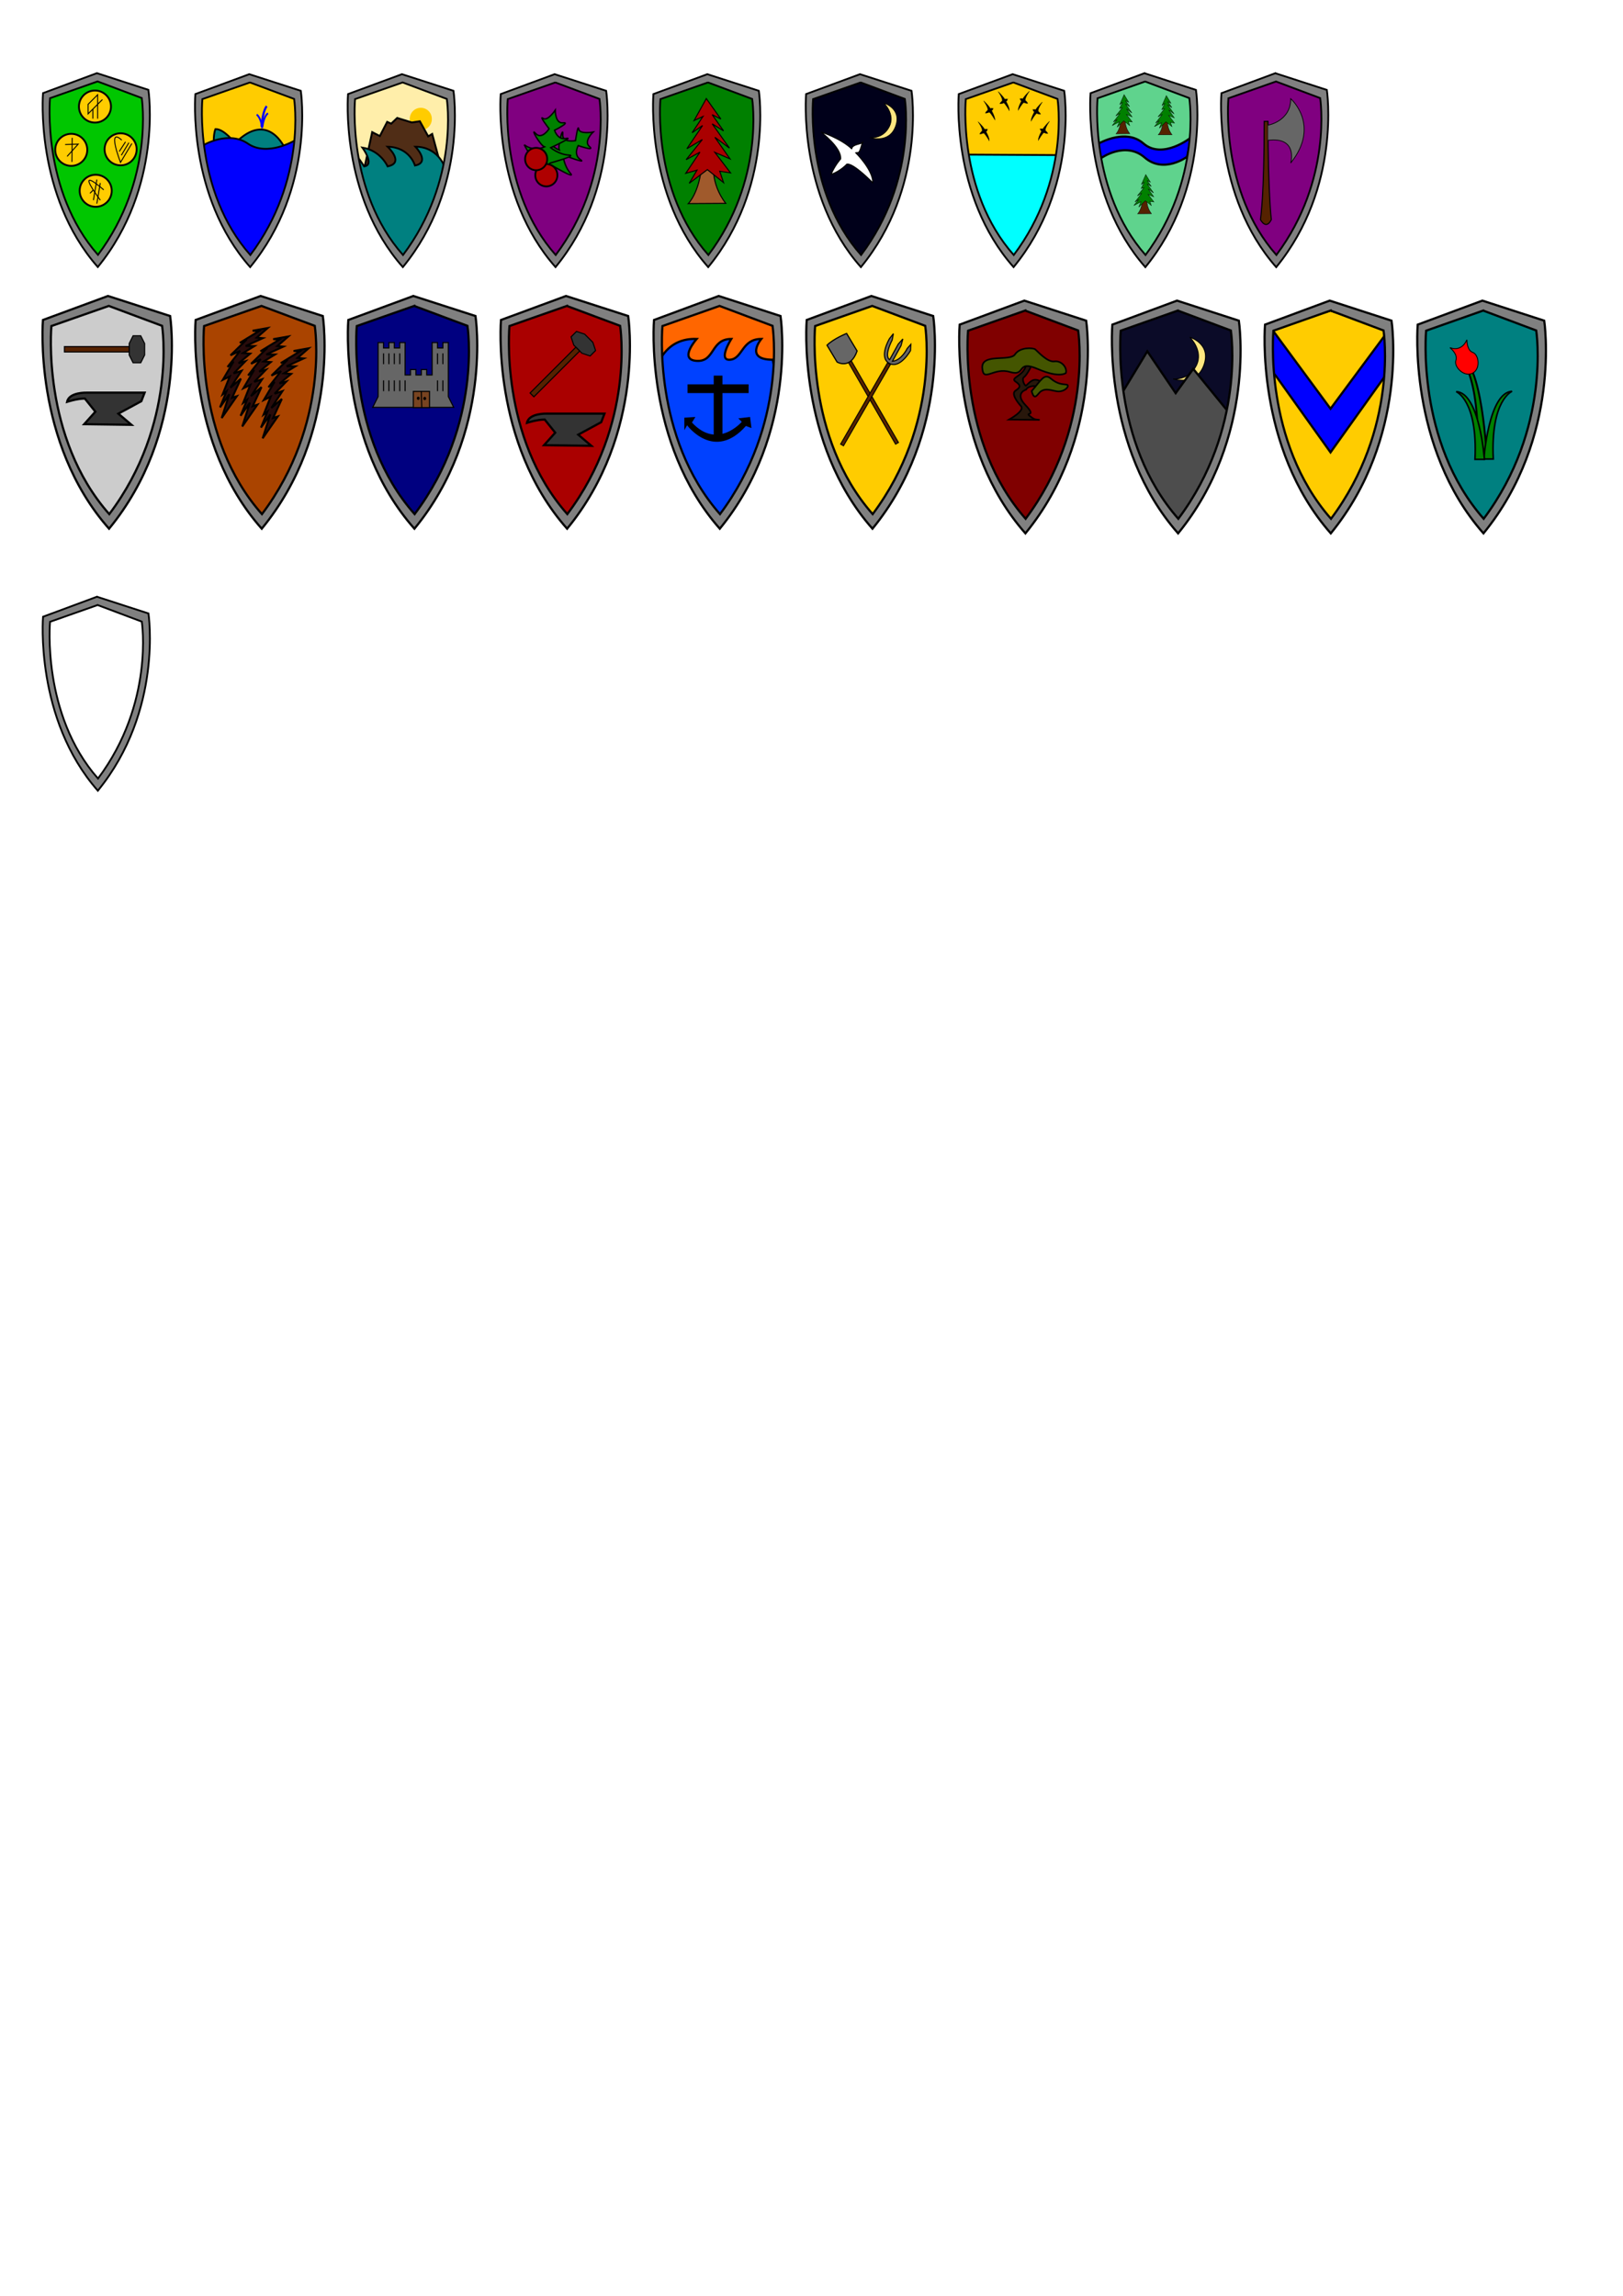 <?xml version="1.0" encoding="UTF-8" standalone="no"?>
<!-- Created with Inkscape (http://www.inkscape.org/) -->

<svg
   xmlns:dc="http://purl.org/dc/elements/1.1/"
   xmlns:cc="http://creativecommons.org/ns#"
   xmlns:rdf="http://www.w3.org/1999/02/22-rdf-syntax-ns#"
   xmlns:svg="http://www.w3.org/2000/svg"
   xmlns="http://www.w3.org/2000/svg"
   xmlns:sodipodi="http://sodipodi.sourceforge.net/DTD/sodipodi-0.dtd"
   xmlns:inkscape="http://www.inkscape.org/namespaces/inkscape"
   width="744.094"
   height="1052.362"
   id="svg4482"
   version="1.1"
   inkscape:version="0.48.5 r10040"
   sodipodi:docname="sigils.svg">
  <defs
     id="defs4484" />
  <sodipodi:namedview
     id="base"
     pagecolor="#ffffff"
     bordercolor="#666666"
     borderopacity="1.0"
     inkscape:pageopacity="0.0"
     inkscape:pageshadow="2"
     inkscape:zoom="2.62"
     inkscape:cx="432.05952"
     inkscape:cy="992.0917"
     inkscape:document-units="px"
     inkscape:current-layer="layer1"
     showgrid="true"
     inkscape:window-width="1920"
     inkscape:window-height="1018"
     inkscape:window-x="-8"
     inkscape:window-y="-8"
     inkscape:window-maximized="1"
     inkscape:snap-grids="false"
     inkscape:snap-to-guides="false">
    <inkscape:grid
       type="xygrid"
       id="grid4490" />
  </sodipodi:namedview>
  <g
     inkscape:label="Layer 1"
     inkscape:groupmode="layer"
     id="layer1">
    <path
       style="fill:#cccccc;stroke:none"
       d="m 21.738,148.011 28,-10.8 26.8,10.4 0,29.6 -10,36 -16,25.2 -16.4,-23.2 -10.8,-36.4 z"
       id="path4556-4-0"
       inkscape:connector-curvature="0" />
    <path
       style="fill:#ffffff;stroke:none"
       d="m 21.576,283.943 23.209,-9 22.214,8.667 0,24.667 -8.289,30.001 -13.262,21.001 -13.594,-19.334 -8.952,-30.334 z"
       id="path4556-4"
       inkscape:connector-curvature="0" />
    <path
       style="fill:#808080;stroke:#000000;stroke-width:0.831px;stroke-linecap:butt;stroke-linejoin:miter;stroke-opacity:1"
       d="m 44.443,273.537 -24.711,9.167 c 0,0 -3.885,46.824 25.126,79.742 30.006,-36.751 23.209,-81.252 23.209,-81.252 l -23.623,-7.656 z m 0.311,3.802 20.256,7.604 c 0,0 5.844,37.309 -20.075,71.929 C 19.016,327.464 22.943,285.022 22.943,285.022 l 21.81,-7.682 z"
       id="path4048-9-7"
       inkscape:connector-curvature="0" />
    <path
       style="fill:#808080;stroke:#000000;stroke-width:1px;stroke-linecap:butt;stroke-linejoin:miter;stroke-opacity:1"
       d="m 49.501,135.672 -29.812,11 c 0,0 -4.688,56.188 30.312,95.688 36.2,-44.1 28,-97.5 28,-97.5 l -28.5,-9.188 z m 0.375,4.562 24.438,9.125 c 0,0 7.05,44.769 -24.219,86.312 C 18.825,200.383 23.563,149.453 23.563,149.453 l 26.312,-9.219 z"
       id="path4048-9-7-5"
       inkscape:connector-curvature="0" />
    <path
       style="fill:#333333;stroke:#000000;stroke-width:1px;stroke-linecap:butt;stroke-linejoin:miter;stroke-opacity:1"
       d="m 38.596,194.438 21.687,0.301 -6.024,-5.12 10.542,-5.723 1.506,-3.916 -26.506,0 c 0,0 -8.133,-0.301 -9.036,4.217 0,0 4.518,-1.506 8.133,-1.506 l 4.819,6.024 z"
       id="path6398"
       inkscape:connector-curvature="0"
       sodipodi:nodetypes="cccccccccc" />
    <path
       style="fill:#333333;stroke:#000000;stroke-width:0.495;stroke-linecap:butt;stroke-linejoin:miter;stroke-miterlimit:4;stroke-opacity:1;stroke-dasharray:none"
       d="m 64.539,166.286 -3.535,0 -1.768,-3.535 0,-5.303 1.768,-3.535 3.535,0 1.768,3.535 0,5.303 z"
       id="path6400"
       inkscape:connector-curvature="0" />
    <rect
       style="fill:#552200;fill-opacity:1;stroke:#000000;stroke-width:0.495;stroke-miterlimit:4;stroke-opacity:1;stroke-dasharray:none"
       id="rect6402"
       width="29.697"
       height="2.475"
       x="29.539"
       y="158.862" />
    <path
       style="fill:#aa4400;stroke:none"
       d="m 91.913,148.16 28,-10.8 26.8,10.4 0,29.6 -10,36 -16,25.2 -16.4,-23.2 -10.8,-36.4 z"
       id="path4556-4-8"
       inkscape:connector-curvature="0" />
    <path
       style="fill:#808080;stroke:#000000;stroke-width:1px;stroke-linecap:butt;stroke-linejoin:miter;stroke-opacity:1"
       d="m 119.501,135.672 -29.812,11 c 0,0 -4.688,56.188 30.312,95.688 36.2,-44.1 28,-97.5 28,-97.5 l -28.5,-9.188 z m 0.375,4.562 24.438,9.125 c 0,0 7.05,44.769 -24.219,86.312 C 88.825,200.383 93.563,149.453 93.563,149.453 l 26.312,-9.219 z"
       id="path4048-9-7-39"
       inkscape:connector-curvature="0" />
    <path
       style="fill:#280b0b;stroke:#000000;stroke-width:0.884px;stroke-linecap:butt;stroke-linejoin:miter;stroke-opacity:1"
       d="m 105.139,180.709 -4.271,6.009 2.967,-7.33 -1.764,1.369 3.276,-8.213 -3.193,1.553 4.94,-8.378 -2.8,2.494 5.801,-7.397 -4.414,2.057 7.439,-7.26 -3.193,1.553 8.694,-5.338 -2.809,-0.234 6.938,-1.241 -5.082,4.426 2.809,0.234 -7.841,3.59 4.004,0.03 -5.216,3.203 3.277,0.273 -5.316,4.406 3.143,-0.951 -5.417,5.61 3.636,-1.213 -5.124,7.756 4.823,-4.144 -4.029,8.757 2.182,-0.728 -6.963,10.028 z"
       id="path6445"
       inkscape:connector-curvature="0"
       sodipodi:nodetypes="ccccccccccccccccccccccccccccccc" />
    <path
       style="fill:#280b0b;stroke:#000000;stroke-width:0.884px;stroke-linecap:butt;stroke-linejoin:miter;stroke-opacity:1"
       d="m 114.577,184.576 -4.271,6.009 2.967,-7.33 -1.764,1.368 3.276,-8.213 -3.193,1.553 4.94,-8.378 -2.8,2.494 5.801,-7.397 -4.414,2.057 7.439,-7.26 -3.193,1.553 8.694,-5.338 -2.809,-0.234 6.938,-1.241 -5.082,4.426 2.809,0.234 -7.841,3.59 4.004,0.03 -5.216,3.203 3.277,0.273 -5.316,4.406 3.143,-0.951 -5.417,5.61 3.636,-1.213 -5.124,7.756 4.823,-4.144 -4.029,8.757 2.182,-0.728 -6.963,10.028 z"
       id="path6445-3"
       inkscape:connector-curvature="0"
       sodipodi:nodetypes="ccccccccccccccccccccccccccccccc" />
    <path
       style="fill:#280b0b;stroke:#000000;stroke-width:0.884px;stroke-linecap:butt;stroke-linejoin:miter;stroke-opacity:1"
       d="m 123.914,189.998 -4.271,6.009 2.967,-7.33 -1.764,1.368 3.276,-8.213 -3.193,1.553 4.94,-8.378 -2.8,2.494 5.801,-7.397 -4.414,2.057 7.439,-7.26 -3.193,1.553 8.694,-5.338 -2.809,-0.234 6.938,-1.241 -5.082,4.426 2.809,0.234 -7.841,3.59 4.004,0.03 -5.216,3.203 3.277,0.273 -5.316,4.406 3.143,-0.951 -5.417,5.61 3.636,-1.213 -5.124,7.756 4.823,-4.144 -4.029,8.757 2.182,-0.728 -6.963,10.028 z"
       id="path6445-9"
       inkscape:connector-curvature="0"
       sodipodi:nodetypes="ccccccccccccccccccccccccccccccc" />
    <path
       style="fill:#000080;stroke:none"
       d="m 161.913,148.16 28,-10.8 26.8,10.4 0,29.6 -10,36 -16,25.2 -16.4,-23.2 -10.8,-36.4 z"
       id="path4556-4-6"
       inkscape:connector-curvature="0" />
    <path
       style="fill:#808080;stroke:#000000;stroke-width:1px;stroke-linecap:butt;stroke-linejoin:miter;stroke-opacity:1"
       d="m 189.501,135.672 -29.812,11 c 0,0 -4.688,56.188 30.312,95.687 36.2,-44.1 28,-97.5 28,-97.5 l -28.5,-9.188 z m 0.375,4.562 24.438,9.125 c 0,0 7.05,44.769 -24.219,86.312 -31.269,-35.289 -26.531,-86.219 -26.531,-86.219 l 26.312,-9.219 z"
       id="path4048-9-7-7"
       inkscape:connector-curvature="0" />
    <path
       style="fill:#666666;stroke:#000000;stroke-width:0.495px;stroke-linecap:butt;stroke-linejoin:miter;stroke-opacity:1"
       d="m 170.878,186.731 2.475,-4.95 0,-22.276 0,-2.475 2.475,0 0,2.475 2.475,0 0,-2.475 2.475,0 0,2.475 2.475,0 0,-2.475 2.475,0 0,14.851 2.475,0 0,-2.475 2.475,0 0,2.475 2.475,0 0,-2.475 2.475,0 0,2.475 2.475,0 0,-14.851 2.475,0 0,2.475 2.475,0 0,-2.475 2.475,0 0,2.475 0,22.276 2.475,4.95 z"
       id="path6493-3"
       inkscape:connector-curvature="0" />
    <path
       style="fill:none;stroke:#000000;stroke-width:0.495px;stroke-linecap:butt;stroke-linejoin:miter;stroke-opacity:1"
       d="m 203.055,161.979 0,4.95"
       id="path4696-9-5"
       inkscape:connector-curvature="0" />
    <path
       style="fill:none;stroke:#000000;stroke-width:0.495px;stroke-linecap:butt;stroke-linejoin:miter;stroke-opacity:1"
       d="m 200.58,161.979 0,4.95"
       id="path4696-97-5"
       inkscape:connector-curvature="0" />
    <path
       style="fill:none;stroke:#000000;stroke-width:0.495px;stroke-linecap:butt;stroke-linejoin:miter;stroke-opacity:1"
       d="m 183.254,161.979 0,4.95"
       id="path4696-6-3"
       inkscape:connector-curvature="0" />
    <path
       style="fill:none;stroke:#000000;stroke-width:0.495px;stroke-linecap:butt;stroke-linejoin:miter;stroke-opacity:1"
       d="m 180.779,161.979 0,4.95"
       id="path4696-93-2"
       inkscape:connector-curvature="0" />
    <path
       style="fill:none;stroke:#000000;stroke-width:0.495px;stroke-linecap:butt;stroke-linejoin:miter;stroke-opacity:1"
       d="m 178.303,161.979 0,4.95"
       id="path4696-5-8"
       inkscape:connector-curvature="0" />
    <path
       style="fill:none;stroke:#000000;stroke-width:0.495px;stroke-linecap:butt;stroke-linejoin:miter;stroke-opacity:1"
       d="m 175.828,161.979 0,4.95"
       id="path4696-7-2"
       inkscape:connector-curvature="0" />
    <path
       style="fill:#784421;stroke:#000000;stroke-width:0.495px;stroke-linecap:butt;stroke-linejoin:miter;stroke-opacity:1"
       d="m 189.491,186.83 0,-7.425 7.425,0 0,7.425 z"
       id="path4708-6-5"
       inkscape:connector-curvature="0" />
    <path
       style="fill:none;stroke:#000000;stroke-width:0.495px;stroke-linecap:butt;stroke-linejoin:miter;stroke-opacity:1"
       d="m 193.154,179.305 0.198,7.326"
       id="path4710-6-3"
       inkscape:connector-curvature="0" />
    <path
       sodipodi:type="arc"
       style="color:#000000;fill:#000000;fill-opacity:1;fill-rule:nonzero;stroke:#000000;stroke-width:1;stroke-linecap:butt;stroke-linejoin:miter;stroke-miterlimit:4;stroke-opacity:1;stroke-dasharray:none;stroke-dashoffset:0;marker:none;visibility:visible;display:inline;overflow:visible;enable-background:accumulate"
       id="path4712-58-6"
       sodipodi:cx="412.39999"
       sodipodi:cy="205.36218"
       sodipodi:rx="0.80000001"
       sodipodi:ry="1"
       d="m 413.2,205.362 a 0.8,1 0 1 1 -1.6,0 0.8,1 0 1 1 1.6,0 z"
       transform="matrix(0.495,0,0,0.495,-12.381,80.912)" />
    <path
       transform="matrix(0.495,0,0,0.495,-9.411,81.011)"
       sodipodi:type="arc"
       style="color:#000000;fill:#000000;fill-opacity:1;fill-rule:nonzero;stroke:#000000;stroke-width:1;stroke-linecap:butt;stroke-linejoin:miter;stroke-miterlimit:4;stroke-opacity:1;stroke-dasharray:none;stroke-dashoffset:0;marker:none;visibility:visible;display:inline;overflow:visible;enable-background:accumulate"
       id="path4712-5-2-1"
       sodipodi:cx="412.39999"
       sodipodi:cy="205.36218"
       sodipodi:rx="0.80000001"
       sodipodi:ry="1"
       d="m 413.2,205.362 a 0.8,1 0 1 1 -1.6,0 0.8,1 0 1 1 1.6,0 z" />
    <path
       style="fill:none;stroke:#000000;stroke-width:0.495px;stroke-linecap:butt;stroke-linejoin:miter;stroke-opacity:1"
       d="m 183.254,174.355 0,4.95"
       id="path4696-6-5-8"
       inkscape:connector-curvature="0" />
    <path
       style="fill:none;stroke:#000000;stroke-width:0.495px;stroke-linecap:butt;stroke-linejoin:miter;stroke-opacity:1"
       d="m 180.779,174.355 0,4.95"
       id="path4696-93-4-6"
       inkscape:connector-curvature="0" />
    <path
       style="fill:none;stroke:#000000;stroke-width:0.495px;stroke-linecap:butt;stroke-linejoin:miter;stroke-opacity:1"
       d="m 178.303,174.355 0,4.95"
       id="path4696-5-4-2"
       inkscape:connector-curvature="0" />
    <path
       style="fill:none;stroke:#000000;stroke-width:0.495px;stroke-linecap:butt;stroke-linejoin:miter;stroke-opacity:1"
       d="m 175.828,174.355 0,4.95"
       id="path4696-7-1-1"
       inkscape:connector-curvature="0" />
    <path
       style="fill:none;stroke:#000000;stroke-width:0.495px;stroke-linecap:butt;stroke-linejoin:miter;stroke-opacity:1"
       d="m 185.729,174.355 0,4.95"
       id="path4696-6-5-6-4"
       inkscape:connector-curvature="0" />
    <path
       style="fill:none;stroke:#000000;stroke-width:0.495px;stroke-linecap:butt;stroke-linejoin:miter;stroke-opacity:1"
       d="m 203.055,174.355 0,4.95"
       id="path4696-6-5-1-6"
       inkscape:connector-curvature="0" />
    <path
       style="fill:none;stroke:#000000;stroke-width:0.495px;stroke-linecap:butt;stroke-linejoin:miter;stroke-opacity:1"
       d="m 200.58,174.355 0,4.95"
       id="path4696-6-5-63-2"
       inkscape:connector-curvature="0" />
    <path
       style="fill:#aa0000;stroke:none"
       d="m 231.738,148.011 28,-10.8 26.8,10.4 0,29.6 -10,36 -16,25.2 -16.4,-23.2 -10.8,-36.4 z"
       id="path4556-4-0-0"
       inkscape:connector-curvature="0" />
    <path
       style="fill:#808080;stroke:#000000;stroke-width:1px;stroke-linecap:butt;stroke-linejoin:miter;stroke-opacity:1"
       d="m 259.501,135.672 -29.812,11 c 0,0 -4.688,56.188 30.312,95.688 36.2,-44.1 28,-97.5 28,-97.5 l -28.5,-9.188 z m 0.375,4.562 24.438,9.125 c 0,0 7.05,44.769 -24.219,86.312 -31.269,-35.289 -26.531,-86.219 -26.531,-86.219 l 26.312,-9.219 z"
       id="path4048-9-7-5-7"
       inkscape:connector-curvature="0" />
    <path
       style="fill:#333333;stroke:#000000;stroke-width:1px;stroke-linecap:butt;stroke-linejoin:miter;stroke-opacity:1"
       d="m 249.433,204.061 21.687,0.301 -6.024,-5.12 10.542,-5.723 1.506,-3.916 -26.506,0 c 0,0 -8.133,-0.301 -9.036,4.217 0,0 4.518,-1.506 8.133,-1.506 l 4.819,6.024 z"
       id="path6398-4"
       inkscape:connector-curvature="0"
       sodipodi:nodetypes="cccccccccc" />
    <path
       style="fill:#333333;stroke:#000000;stroke-width:0.495;stroke-linecap:butt;stroke-linejoin:miter;stroke-miterlimit:4;stroke-opacity:1;stroke-dasharray:none"
       d="m 273.053,160.674 -2.5,2.5 -3.75,-1.25 -3.75,-3.75 -1.25,-3.75 2.5,-2.5 3.75,1.25 3.75,3.75 z"
       id="path6400-7"
       inkscape:connector-curvature="0" />
    <rect
       style="fill:#552200;fill-opacity:1;stroke:#000000;stroke-width:0.495;stroke-miterlimit:4;stroke-opacity:1;stroke-dasharray:none"
       id="rect6402-8"
       width="29.697"
       height="2.475"
       x="44.464"
       y="299.267"
       transform="matrix(0.707,-0.707,0.707,0.707,0,0)" />
    <g
       id="g4089">
      <path
         inkscape:connector-curvature="0"
         id="path4556-4-1"
         d="m 91.411,44.36 23.21,-8.952 22.215,8.621 0,24.536 -8.289,29.841 -13.263,20.889 -13.594,-19.231 -8.952,-30.173 z"
         style="fill:#ffcc00;stroke:none" />
      <path
         inkscape:connector-curvature="0"
         id="path3300"
         d="m 130.703,68.19 c 0,0 -7.643,-18.029 -22.928,-2.548 0,0 -5.095,-6.663 -9.014,-6.467 0,0 -1.568,3.723 -0.196,10.386 z"
         style="fill:#008080;stroke:#000000;stroke-width:0.829px;stroke-linecap:butt;stroke-linejoin:miter;stroke-opacity:1" />
      <path
         inkscape:connector-curvature="0"
         id="path3298"
         d="m 93.47,66.426 c 0,0 11.366,-6.663 20.184,-0.588 8.818,6.075 21.36,-1.372 21.36,-1.372 l 1.568,0.196 c 0,0 -0.784,25.671 -21.752,54.87 0,0 -18.225,-17.637 -23.32,-52.518 z"
         style="fill:#0000ff;stroke:#000000;stroke-width:0.829px;stroke-linecap:butt;stroke-linejoin:miter;stroke-opacity:1" />
      <path
         inkscape:connector-curvature="0"
         id="path4048-9-7-74"
         d="m 114.279,34.009 -24.712,9.118 c 0,0 -3.886,46.575 25.127,79.318 30.007,-36.556 23.21,-80.82 23.21,-80.82 l -23.624,-7.616 z m 0.311,3.782 20.257,7.564 c 0,0 5.844,37.111 -20.076,71.547 C 88.852,87.649 92.779,45.433 92.779,45.433 l 21.811,-7.642 z"
         style="fill:#808080;stroke:#000000;stroke-width:0.829px;stroke-linecap:butt;stroke-linejoin:miter;stroke-opacity:1" />
      <path
         inkscape:connector-curvature="0"
         id="path3304"
         d="m 122.864,51.925 c 0,0 -1.96,1.176 -2.548,6.271"
         style="fill:none;stroke:#0000ff;stroke-width:0.829px;stroke-linecap:butt;stroke-linejoin:miter;stroke-opacity:1" />
      <path
         inkscape:connector-curvature="0"
         id="path3304-0"
         d="m 117.671,52.513 c 0,0 1.96,1.176 2.548,6.271"
         style="fill:none;stroke:#0000ff;stroke-width:0.829px;stroke-linecap:butt;stroke-linejoin:miter;stroke-opacity:1" />
      <path
         inkscape:connector-curvature="0"
         id="path3304-9"
         d="m 122.296,48.672 c 0,0 -1.839,1.771 -2.391,9.446"
         style="fill:none;stroke:#0000ff;stroke-width:0.986px;stroke-linecap:butt;stroke-linejoin:miter;stroke-opacity:1" />
    </g>
    <g
       id="g4082">
      <path
         inkscape:connector-curvature="0"
         id="path4556-4-4"
         d="m 161.411,44.36 23.21,-8.952 22.215,8.621 0,24.536 -8.289,29.841 -13.263,20.889 -13.594,-19.231 -8.952,-30.173 z"
         style="fill:#ffeeaa;stroke:none" />
      <path
         transform="matrix(0.829,0,0,0.829,-163.714,24.071)"
         d="m 436.3,36.753 a 6.102,6.102 0 1 1 -12.203,0 6.102,6.102 0 1 1 12.203,0 z"
         sodipodi:ry="6.1015124"
         sodipodi:rx="6.1015124"
         sodipodi:cy="36.752903"
         sodipodi:cx="430.19843"
         id="path4126"
         style="color:#000000;fill:#ffcc00;fill-opacity:1;fill-rule:nonzero;stroke:#000000;stroke-width:1;stroke-linecap:butt;stroke-linejoin:miter;stroke-miterlimit:4;stroke-opacity:0;stroke-dasharray:none;stroke-dashoffset:0;marker:none;visibility:visible;display:inline;overflow:visible;enable-background:accumulate"
         sodipodi:type="arc" />
      <path
         sodipodi:nodetypes="ccccccccccccc"
         inkscape:connector-curvature="0"
         id="path4128"
         d="m 166.817,78.141 3.821,-17.571 3.515,1.799 3.362,-6.503 1.834,0.83 2.751,-2.629 6.725,2.075 3.668,-0.553 3.821,6.918 1.834,-1.107 3.515,13.006 -18.799,6.503 z"
         style="fill:#502d16;stroke:#000000;stroke-width:0.87px;stroke-linecap:butt;stroke-linejoin:miter;stroke-opacity:1" />
      <path
         sodipodi:nodetypes="cccccccc"
         inkscape:connector-curvature="0"
         id="path4122"
         d="m 203.575,75.875 c 0,0 -3.135,-8.622 -13.13,-8.622 0,0 7.055,7.251 -0.196,8.622 0,0 -2.352,-8.426 -12.542,-8.622 0,0 8.035,7.447 0,9.014 0,0 -3.135,-7.251 -11.562,-8.622 0,0 5.879,8.035 0.784,8.622 0,0 -3.331,-5.487 -5.095,-6.271 0,0 7.643,32.922 22.732,49.579 0,0 15.677,-14.501 19.008,-43.7 z"
         style="fill:#008080;stroke:#000000;stroke-width:0.829px;stroke-linecap:butt;stroke-linejoin:miter;stroke-opacity:1" />
      <path
         inkscape:connector-curvature="0"
         id="path4048-9-7-8"
         d="m 184.279,34.009 -24.712,9.118 c 0,0 -3.886,46.575 25.127,79.318 30.007,-36.556 23.21,-80.82 23.21,-80.82 l -23.624,-7.616 z m 0.311,3.782 20.257,7.564 c 0,0 5.844,37.111 -20.076,71.547 C 158.852,87.649 162.779,45.433 162.779,45.433 l 21.811,-7.642 z"
         style="fill:#808080;stroke:#000000;stroke-width:0.829px;stroke-linecap:butt;stroke-linejoin:miter;stroke-opacity:1" />
    </g>
    <g
       id="g4074">
      <path
         inkscape:connector-curvature="0"
         id="path4556-4-82"
         d="m 231.411,44.36 23.21,-8.952 22.215,8.621 0,24.536 -8.289,29.841 -13.263,20.889 -13.594,-19.231 -8.952,-30.173 z"
         style="fill:#800080;stroke:none" />
      <path
         inkscape:connector-curvature="0"
         id="path4048-9-7-4"
         d="m 254.279,34.009 -24.712,9.118 c 0,0 -3.886,46.575 25.127,79.318 30.007,-36.556 23.21,-80.82 23.21,-80.82 l -23.624,-7.616 z m 0.311,3.782 20.257,7.564 c 0,0 5.844,37.111 -20.076,71.547 C 228.852,87.649 232.779,45.433 232.779,45.433 l 21.811,-7.642 z"
         style="fill:#808080;stroke:#000000;stroke-width:0.829px;stroke-linecap:butt;stroke-linejoin:miter;stroke-opacity:1" />
      <path
         sodipodi:nodetypes="cccscscscscscc"
         inkscape:connector-curvature="0"
         id="path4207-7-15"
         d="m 250.649,61.434 c -2.784,7.373 -0.177,10.928 -0.177,10.928 -2.477,4.332 2.431,3.402 2.431,3.402 0,0 11.168,6.584 8.697,3.759 -3.182,-3.637 -3.476,-8.487 -3.476,-8.487 0,0 11.356,4.373 7.971,2.114 -3.385,-2.259 -1.012,-6.411 -1.012,-6.411 0,0 8.016,2.754 5.159,0.428 -2.857,-2.326 1.667,-6.623 1.667,-6.623 0,0 -6.249,1.147 -6.59,-1.402 -0.341,-2.55 -1.478,5.327 -1.478,5.327 0,0 -6.119,1.24 -5.848,-2.9 0.272,-4.14 -2.442,5.366 -1.589,7.183 0,0 -5.124,-1.79 -5.756,-7.318 z"
         style="fill:#008000;stroke:#000000;stroke-width:0.646px;stroke-linecap:butt;stroke-linejoin:miter;stroke-opacity:1" />
      <path
         inkscape:transform-center-y="3.7744045"
         inkscape:transform-center-x="-4.5397566"
         sodipodi:nodetypes="cccscscscscscc"
         inkscape:connector-curvature="0"
         id="path4207-7-1-2"
         d="m 240.38,66.369 c 3.347,7.135 7.714,7.742 7.714,7.742 1.381,4.795 4.134,0.627 4.134,0.627 0,0 12.505,-3.422 8.757,-3.618 -4.826,-0.253 -8.51,-3.421 -8.51,-3.421 0,0 11.05,-5.097 7.071,-4.243 -3.979,0.854 -5.303,-3.741 -5.303,-3.741 0,0 7.561,-3.83 3.902,-3.402 -3.659,0.428 -3.588,-5.811 -3.588,-5.811 0,0 -3.532,5.281 -5.598,3.749 -2.066,-1.532 2.791,4.772 2.791,4.772 0,0 -3.375,5.253 -6.155,2.173 -2.78,-3.08 2.146,5.491 4.045,6.145 0,0 -4.855,2.428 -9.26,-0.971 z"
         style="fill:#008000;stroke:#000000;stroke-width:0.646px;stroke-linecap:butt;stroke-linejoin:miter;stroke-opacity:1" />
      <path
         transform="matrix(0.829,0,0,0.829,-106.153,49.846)"
         d="m 436.3,36.753 a 6.102,6.102 0 1 1 -12.203,0 6.102,6.102 0 1 1 12.203,0 z"
         sodipodi:ry="6.1015124"
         sodipodi:rx="6.1015124"
         sodipodi:cy="36.752903"
         sodipodi:cx="430.19843"
         id="path4126-5-5-7"
         style="color:#000000;fill:#af0000;fill-opacity:1;fill-rule:nonzero;stroke:#000000;stroke-width:1;stroke-linecap:butt;stroke-linejoin:miter;stroke-miterlimit:4;stroke-opacity:1;stroke-dasharray:none;stroke-dashoffset:0;marker:none;visibility:visible;display:inline;overflow:visible;enable-background:accumulate"
         sodipodi:type="arc" />
      <path
         transform="matrix(0.829,0,0,0.829,-110.819,42.435)"
         d="m 436.3,36.753 a 6.102,6.102 0 1 1 -12.203,0 6.102,6.102 0 1 1 12.203,0 z"
         sodipodi:ry="6.1015124"
         sodipodi:rx="6.1015124"
         sodipodi:cy="36.752903"
         sodipodi:cx="430.19843"
         id="path4126-5-5-1-6"
         style="color:#000000;fill:#af0000;fill-opacity:1;fill-rule:nonzero;stroke:#000000;stroke-width:1;stroke-linecap:butt;stroke-linejoin:miter;stroke-miterlimit:4;stroke-opacity:1;stroke-dasharray:none;stroke-dashoffset:0;marker:none;visibility:visible;display:inline;overflow:visible;enable-background:accumulate"
         sodipodi:type="arc" />
    </g>
    <g
       id="g4068">
      <path
         inkscape:connector-curvature="0"
         id="path4556-4-2"
         d="m 301.411,44.36 23.21,-8.952 22.215,8.621 0,24.536 -8.289,29.841 -13.263,20.889 -13.594,-19.231 -8.952,-30.173 z"
         style="fill:#008000;stroke:none" />
      <path
         inkscape:connector-curvature="0"
         id="path4048-9-7-2"
         d="m 324.279,34.009 -24.712,9.118 c 0,0 -3.886,46.575 25.127,79.318 30.007,-36.556 23.21,-80.82 23.21,-80.82 l -23.624,-7.616 z m 0.311,3.782 20.257,7.564 c 0,0 5.844,37.111 -20.076,71.547 C 298.852,87.649 302.779,45.433 302.779,45.433 l 21.811,-7.642 z"
         style="fill:#808080;stroke:#000000;stroke-width:0.829px;stroke-linecap:butt;stroke-linejoin:miter;stroke-opacity:1" />
      <path
         sodipodi:nodetypes="ccccc"
         inkscape:connector-curvature="0"
         id="path3917-4-1"
         d="m 315.567,93.328 c 0,0 5.307,-5.203 6.155,-18.353 l 5.545,-0.277 c 0,0 -1.766,8.978 5.445,18.523 z"
         style="fill:#a05a2c;stroke:#000000;stroke-width:0.494px;stroke-linecap:butt;stroke-linejoin:miter;stroke-opacity:1" />
      <path
         sodipodi:nodetypes="ccccccccccccccccccccccccc"
         inkscape:connector-curvature="0"
         id="path3999-4"
         d="m 324.31,77.756 -8.307,6.263 3.532,-6.009 -5.125,1.42 6.496,-9.692 -6.323,3.452 7.41,-9.224 -7.064,4.189 7.163,-10.608 -4.762,3.275 4.929,-7.407 -4.029,1.817 5.593,-10.051 6.657,9.378 -3.949,-1.974 5.182,7.403 -5.182,-3.208 7.897,11.105 -6.663,-4.936 6.91,9.871 -6.91,-2.961 7.157,9.378 -4.936,-0.74 1.727,5.182 z"
         style="fill:#aa0000;stroke:#000000;stroke-width:0.494px;stroke-linecap:butt;stroke-linejoin:miter;stroke-opacity:1" />
    </g>
    <g
       id="g4062">
      <path
         inkscape:connector-curvature="0"
         id="path4556-4-27"
         d="m 371.411,44.36 23.21,-8.952 22.215,8.621 0,24.536 -8.289,29.841 -13.263,20.889 -13.594,-19.231 -8.952,-30.173 z"
         style="fill:#00001a;fill-opacity:1;stroke:none" />
      <path
         inkscape:connector-curvature="0"
         id="path4048-9-7-9"
         d="m 394.279,34.009 -24.712,9.118 c 0,0 -3.886,46.575 25.127,79.318 30.007,-36.556 23.21,-80.82 23.21,-80.82 l -23.624,-7.616 z m 0.311,3.782 20.257,7.564 c 0,0 5.844,37.111 -20.076,71.547 C 368.852,87.649 372.779,45.433 372.779,45.433 l 21.811,-7.642 z"
         style="fill:#808080;stroke:#000000;stroke-width:0.829px;stroke-linecap:butt;stroke-linejoin:miter;stroke-opacity:1" />
      <path
         inkscape:connector-curvature="0"
         id="path4471"
         d="m 398.921,63.096 c 0,0 8.769,2.923 11.692,-5.237 2.923,-8.16 -5.359,-10.595 -5.359,-10.595 0,0 5.359,5.115 2.436,10.839 -2.923,5.724 -8.769,4.993 -8.769,4.993 z"
         style="fill:#ffe680;stroke:#000000;stroke-width:0.351px;stroke-linecap:butt;stroke-linejoin:miter;stroke-opacity:1" />
      <path
         sodipodi:nodetypes="cccscsccccc"
         inkscape:connector-curvature="0"
         id="path4430-4"
         d="m 388.242,75.229 c 3.014,-0.665 11.909,8.551 11.909,8.551 0.072,-5.929 -7.845,-13.75 -7.845,-13.75 0.968,-0.329 1.406,0.746 2.357,-2.386 0.951,-3.132 0.847,-2.592 0.847,-2.592 0,0 1.295,0.208 -2.149,1.091 -3.279,0.841 -2.79,2.173 -2.79,2.173 -5.204,-4.927 -14.169,-7.783 -14.169,-7.783 0,0 9.529,7.057 9.022,12.342 0,0 -2.57,2.818 -4.377,7.033 4.195,-1.427 7.194,-4.679 7.194,-4.679 z"
         style="fill:#ffffff;stroke:#000000;stroke-width:0.439px;stroke-linecap:butt;stroke-linejoin:miter;stroke-opacity:1" />
    </g>
    <g
       id="g4051">
      <path
         inkscape:connector-curvature="0"
         id="path4556-4-9"
         d="m 441.411,44.36 23.21,-8.952 22.215,8.621 0,24.536 -8.289,29.841 -13.263,20.889 -13.594,-19.231 -8.952,-30.173 z"
         style="fill:#ffcc00;stroke:none" />
      <path
         sodipodi:nodetypes="cccccc"
         inkscape:connector-curvature="0"
         id="path4944"
         d="m 442.734,70.858 42.658,0.242 -4.605,20.602 -15.754,27.146 -14.785,-21.087 z"
         style="fill:#00ffff;stroke:#000000;stroke-width:0.829px;stroke-linecap:butt;stroke-linejoin:miter;stroke-opacity:1" />
      <path
         inkscape:connector-curvature="0"
         id="path4048-9-7-46"
         d="m 464.279,34.009 -24.712,9.118 c 0,0 -3.886,46.575 25.127,79.318 30.007,-36.556 23.21,-80.82 23.21,-80.82 l -23.624,-7.616 z m 0.311,3.782 20.257,7.564 c 0,0 5.844,37.111 -20.076,71.547 -25.92,-29.252 -21.992,-71.469 -21.992,-71.469 l 21.811,-7.642 z"
         style="fill:#808080;stroke:#000000;stroke-width:0.829px;stroke-linecap:butt;stroke-linejoin:miter;stroke-opacity:1" />
      <path
         sodipodi:nodetypes="cccscsccccc"
         inkscape:connector-curvature="0"
         id="path4430-4-0"
         d="m 453.491,51.436 c 0.722,0.175 2.657,3.621 2.657,3.621 0.12,-1.545 -1.609,-4.512 -1.609,-4.512 0.234,0.026 0.318,0.358 0.597,-0.352 0.279,-0.71 0.245,-0.581 0.245,-0.581 0,0 0.302,0.205 -0.525,0.037 -0.787,-0.16 -0.695,0.246 -0.695,0.246 -1.14,-1.894 -3.203,-3.682 -3.203,-3.682 0,0 2.122,2.953 1.911,4.28 0,0 -0.655,0.441 -1.154,1.336 1.014,0.112 1.777,-0.392 1.777,-0.392 z"
         style="fill:#000000;stroke:#000000;stroke-width:0.111px;stroke-linecap:butt;stroke-linejoin:miter;stroke-opacity:1" />
      <path
         sodipodi:nodetypes="cccscsccccc"
         inkscape:connector-curvature="0"
         id="path4430-4-0-3"
         d="m 460.12,47.179 c 0.722,0.175 2.657,3.621 2.657,3.621 0.12,-1.545 -1.609,-4.512 -1.609,-4.512 0.234,0.026 0.318,0.358 0.597,-0.352 0.279,-0.71 0.245,-0.581 0.245,-0.581 0,0 0.302,0.205 -0.525,0.037 -0.787,-0.16 -0.695,0.246 -0.695,0.246 -1.14,-1.894 -3.203,-3.682 -3.203,-3.682 0,0 2.122,2.953 1.911,4.28 0,0 -0.655,0.441 -1.154,1.336 1.014,0.112 1.777,-0.392 1.777,-0.392 z"
         style="fill:#000000;stroke:#000000;stroke-width:0.111px;stroke-linecap:butt;stroke-linejoin:miter;stroke-opacity:1" />
      <path
         sodipodi:nodetypes="cccscsccccc"
         inkscape:connector-curvature="0"
         id="path4430-4-0-6"
         d="m 450.91,60.994 c 0.722,0.175 2.657,3.621 2.657,3.621 0.12,-1.545 -1.609,-4.512 -1.609,-4.512 0.234,0.026 0.318,0.358 0.597,-0.352 0.279,-0.71 0.245,-0.581 0.245,-0.581 0,0 0.302,0.205 -0.525,0.037 -0.787,-0.16 -0.695,0.246 -0.695,0.246 -1.14,-1.894 -3.203,-3.682 -3.203,-3.682 0,0 2.122,2.953 1.911,4.28 0,0 -0.655,0.441 -1.154,1.336 1.014,0.112 1.777,-0.392 1.777,-0.392 z"
         style="fill:#000000;stroke:#000000;stroke-width:0.111px;stroke-linecap:butt;stroke-linejoin:miter;stroke-opacity:1" />
      <path
         sodipodi:nodetypes="cccscsccccc"
         inkscape:connector-curvature="0"
         id="path4430-4-0-8"
         d="m 475.363,51.974 c -0.722,0.175 -2.657,3.621 -2.657,3.621 -0.12,-1.545 1.609,-4.512 1.609,-4.512 -0.234,0.026 -0.318,0.358 -0.597,-0.352 -0.279,-0.71 -0.245,-0.581 -0.245,-0.581 0,0 -0.302,0.205 0.525,0.037 0.787,-0.16 0.695,0.246 0.695,0.246 1.14,-1.894 3.203,-3.682 3.203,-3.682 0,0 -2.122,2.953 -1.911,4.28 0,0 0.655,0.441 1.154,1.336 -1.014,0.112 -1.777,-0.392 -1.777,-0.392 z"
         style="fill:#000000;stroke:#000000;stroke-width:0.111px;stroke-linecap:butt;stroke-linejoin:miter;stroke-opacity:1" />
      <path
         sodipodi:nodetypes="cccscsccccc"
         inkscape:connector-curvature="0"
         id="path4430-4-0-3-8"
         d="m 469.46,46.989 c -0.722,0.175 -2.657,3.621 -2.657,3.621 -0.12,-1.545 1.609,-4.512 1.609,-4.512 -0.234,0.026 -0.318,0.358 -0.597,-0.352 -0.279,-0.71 -0.245,-0.581 -0.245,-0.581 0,0 -0.302,0.205 0.525,0.037 0.787,-0.16 0.695,0.246 0.695,0.246 1.14,-1.894 3.203,-3.682 3.203,-3.682 0,0 -2.122,2.953 -1.911,4.28 0,0 0.655,0.441 1.154,1.336 -1.014,0.112 -1.777,-0.392 -1.777,-0.392 z"
         style="fill:#000000;stroke:#000000;stroke-width:0.111px;stroke-linecap:butt;stroke-linejoin:miter;stroke-opacity:1" />
      <path
         sodipodi:nodetypes="cccscsccccc"
         inkscape:connector-curvature="0"
         id="path4430-4-0-6-1"
         d="m 478.671,60.805 c -0.722,0.175 -2.657,3.621 -2.657,3.621 -0.12,-1.545 1.609,-4.512 1.609,-4.512 -0.234,0.026 -0.318,0.358 -0.597,-0.352 -0.279,-0.71 -0.245,-0.581 -0.245,-0.581 0,0 -0.302,0.205 0.525,0.037 0.787,-0.16 0.695,0.246 0.695,0.246 1.14,-1.894 3.203,-3.682 3.203,-3.682 0,0 -2.122,2.953 -1.911,4.28 0,0 0.655,0.441 1.154,1.336 -1.014,0.112 -1.777,-0.392 -1.777,-0.392 z"
         style="fill:#000000;stroke:#000000;stroke-width:0.111px;stroke-linecap:butt;stroke-linejoin:miter;stroke-opacity:1" />
    </g>
    <g
       id="g3111"
       transform="matrix(0.833,0,0,0.833,3.19,20.477)">
      <path
         inkscape:connector-curvature="0"
         id="path4556-4-17"
         d="m 22.062,28.16 27.851,-10.8 26.657,10.4 0,29.601 -9.947,36.001 L 50.709,118.562 34.396,95.362 23.654,58.961 z"
         style="fill:#00c600;fill-opacity:1;stroke:none" />
      <path
         inkscape:connector-curvature="0"
         id="path4048-9-7-40"
         d="M 49.503,15.672 19.849,26.672 c 0,0 -4.663,56.189 30.151,95.69 C 86.007,78.261 77.851,24.86 77.851,24.86 L 49.503,15.672 z m 0.373,4.563 24.307,9.125 c 0,0 7.013,44.77 -24.09,86.315 C 18.991,80.384 23.703,29.454 23.703,29.454 l 26.172,-9.219 z"
         style="fill:#808080;stroke:#000000;stroke-width:0.997px;stroke-linecap:butt;stroke-linejoin:miter;stroke-opacity:1" />
      <path
         transform="matrix(1.025,0,0,1.025,-617.627,35.769)"
         d="m 645.695,21.567 c 0,4.755 -3.854,8.609 -8.609,8.609 -4.755,0 -8.609,-3.855 -8.609,-8.609 0,-4.755 3.854,-8.609 8.609,-8.609 4.755,0 8.609,3.855 8.609,8.609 z"
         sodipodi:ry="8.609271"
         sodipodi:rx="8.609271"
         sodipodi:cy="21.56748"
         sodipodi:cx="637.08612"
         id="path4366-9"
         style="color:#000000;fill:#ffcc00;fill-opacity:1;fill-rule:nonzero;stroke:#000000;stroke-width:1;stroke-linecap:butt;stroke-linejoin:miter;stroke-miterlimit:4;stroke-opacity:1;stroke-dasharray:none;stroke-dashoffset:0;marker:none;visibility:visible;display:inline;overflow:visible;enable-background:accumulate"
         sodipodi:type="arc" />
      <path
         inkscape:connector-curvature="0"
         id="path4372-4"
         d="M 35.726,64.519 35.944,51.248"
         style="fill:none;stroke:#000000;stroke-width:0.526;stroke-linecap:butt;stroke-linejoin:miter;stroke-miterlimit:4;stroke-opacity:1;stroke-dasharray:none" />
      <path
         inkscape:connector-curvature="0"
         id="path4374-8"
         d="m 32.028,54.947 7.179,-0.218 -6.091,6.744"
         style="fill:none;stroke:#000000;stroke-width:0.526;stroke-linecap:butt;stroke-linejoin:miter;stroke-miterlimit:4;stroke-opacity:1;stroke-dasharray:none" />
      <path
         transform="matrix(1.025,0,0,1.025,-590.458,35.483)"
         d="m 645.695,21.567 c 0,4.755 -3.854,8.609 -8.609,8.609 -4.755,0 -8.609,-3.855 -8.609,-8.609 0,-4.755 3.854,-8.609 8.609,-8.609 4.755,0 8.609,3.855 8.609,8.609 z"
         sodipodi:ry="8.609271"
         sodipodi:rx="8.609271"
         sodipodi:cy="21.56748"
         sodipodi:cx="637.08612"
         id="path4366-7-8"
         style="color:#000000;fill:#ffcc00;fill-opacity:1;fill-rule:nonzero;stroke:#000000;stroke-width:1;stroke-linecap:butt;stroke-linejoin:miter;stroke-miterlimit:4;stroke-opacity:1;stroke-dasharray:none;stroke-dashoffset:0;marker:none;visibility:visible;display:inline;overflow:visible;enable-background:accumulate"
         sodipodi:type="arc" />
      <path
         transform="matrix(1.025,0,0,1.025,-604.579,11.948)"
         d="m 645.695,21.567 c 0,4.755 -3.854,8.609 -8.609,8.609 -4.755,0 -8.609,-3.855 -8.609,-8.609 0,-4.755 3.854,-8.609 8.609,-8.609 4.755,0 8.609,3.855 8.609,8.609 z"
         sodipodi:ry="8.609271"
         sodipodi:rx="8.609271"
         sodipodi:cy="21.56748"
         sodipodi:cx="637.08612"
         id="path4366-6-2"
         style="color:#000000;fill:#ffcc00;fill-opacity:1;fill-rule:nonzero;stroke:#000000;stroke-width:1;stroke-linecap:butt;stroke-linejoin:miter;stroke-miterlimit:4;stroke-opacity:1;stroke-dasharray:none;stroke-dashoffset:0;marker:none;visibility:visible;display:inline;overflow:visible;enable-background:accumulate"
         sodipodi:type="arc" />
      <path
         inkscape:connector-curvature="0"
         id="path4376-4"
         d="m 63.179,52.545 c 0,0 -8.329,-8.561 -0.694,12.262 l 6.247,-10.412"
         style="fill:none;stroke:#000000;stroke-width:0.526;stroke-linecap:butt;stroke-linejoin:miter;stroke-miterlimit:4;stroke-opacity:1;stroke-dasharray:none" />
      <path
         inkscape:connector-curvature="0"
         id="path4378-5"
         d="M 62.948,60.874 67.113,53.933"
         style="fill:none;stroke:#000000;stroke-width:0.526;stroke-linecap:butt;stroke-linejoin:miter;stroke-miterlimit:4;stroke-opacity:1;stroke-dasharray:none" />
      <path
         inkscape:connector-curvature="0"
         id="path4380-5"
         d="m 61.791,58.792 3.47,-5.321"
         style="fill:none;stroke:#000000;stroke-width:0.526;stroke-linecap:butt;stroke-linejoin:miter;stroke-miterlimit:4;stroke-opacity:1;stroke-dasharray:none" />
      <path
         inkscape:connector-curvature="0"
         id="path5130-1"
         d="m 49.91,40.703 0,-13.146 -5.259,5.259 0,5.259 5.259,-5.259 2.629,-2.629"
         style="fill:none;stroke:#000000;stroke-width:0.526px;stroke-linecap:butt;stroke-linejoin:miter;stroke-opacity:1" />
      <path
         inkscape:connector-curvature="0"
         id="path5132-7"
         d="m 47.281,40.703 0,-5.259"
         style="fill:none;stroke:#000000;stroke-width:0.526px;stroke-linecap:butt;stroke-linejoin:miter;stroke-opacity:1" />
      <path
         transform="matrix(1.025,0,0,1.025,-604.171,58.291)"
         d="m 645.695,21.567 c 0,4.755 -3.854,8.609 -8.609,8.609 -4.755,0 -8.609,-3.855 -8.609,-8.609 0,-4.755 3.854,-8.609 8.609,-8.609 4.755,0 8.609,3.855 8.609,8.609 z"
         sodipodi:ry="8.609271"
         sodipodi:rx="8.609271"
         sodipodi:cy="21.56748"
         sodipodi:cx="637.08612"
         id="path4366-6-8-1"
         style="color:#000000;fill:#ffcc00;fill-opacity:1;fill-rule:nonzero;stroke:#000000;stroke-width:1;stroke-linecap:butt;stroke-linejoin:miter;stroke-miterlimit:4;stroke-opacity:1;stroke-dasharray:none;stroke-dashoffset:0;marker:none;visibility:visible;display:inline;overflow:visible;enable-background:accumulate"
         sodipodi:type="arc" />
      <path
         inkscape:connector-curvature="0"
         id="path5160-1"
         d="M 49.476,87.454 51.366,76.116"
         style="fill:none;stroke:#000000;stroke-width:0.526;stroke-linecap:butt;stroke-linejoin:miter;stroke-miterlimit:4;stroke-opacity:1;stroke-dasharray:none" />
      <path
         inkscape:connector-curvature="0"
         id="path5162-5"
         d="m 47.587,85.564 1.89,-11.337"
         style="fill:none;stroke:#000000;stroke-width:0.526;stroke-linecap:butt;stroke-linejoin:miter;stroke-miterlimit:4;stroke-opacity:1;stroke-dasharray:none" />
      <path
         sodipodi:nodetypes="cc"
         inkscape:connector-curvature="0"
         id="path5164-2"
         d="m 53.255,79.895 c 0,0 -17.006,-15.116 -1.89,5.669"
         style="fill:none;stroke:#000000;stroke-width:0.526;stroke-linecap:butt;stroke-linejoin:miter;stroke-miterlimit:4;stroke-opacity:1;stroke-dasharray:none" />
      <path
         inkscape:connector-curvature="0"
         id="path5168-7"
         d="m 45.697,81.785 1.89,-1.89"
         style="fill:none;stroke:#000000;stroke-width:0.526;stroke-linecap:butt;stroke-linejoin:miter;stroke-miterlimit:4;stroke-opacity:1;stroke-dasharray:none" />
    </g>
    <g
       id="g3264">
      <path
         inkscape:connector-curvature="0"
         id="path4556-4-61"
         d="m 302.062,148.16 27.851,-10.8 26.657,10.4 0,29.601 -9.947,36.001 -15.915,25.201 -16.313,-23.201 -10.742,-36.401 z"
         style="fill:#ff6600;stroke:none" />
      <path
         inkscape:connector-curvature="0"
         id="path3959"
         d="m 301.939,166.478 c 0,0 3.704,-11.64 17.46,-11.111 0,0 -8.466,9.524 0,10.053 8.466,0.529 6.349,-10.053 15.873,-10.053 0,0 -6.349,10.053 -0.529,9.524 5.82,-0.529 5.291,-9.524 14.286,-9.524 0,0 -7.937,9.524 5.291,9.524 l 2.116,12.698 -10.582,37.037 -15.344,22.751 -16.402,-22.751 -10.582,-32.804 z"
         style="fill:#0041ff;fill-opacity:1;stroke:#000000;stroke-width:1px;stroke-linecap:butt;stroke-linejoin:miter;stroke-opacity:1" />
      <path
         inkscape:connector-curvature="0"
         id="path4048-9-7-42"
         d="m 329.503,135.672 -29.654,11 c 0,0 -4.663,56.189 30.151,95.69 36.007,-44.101 27.851,-97.502 27.851,-97.502 l -28.348,-9.188 z m 0.373,4.563 24.307,9.125 c 0,0 7.013,44.77 -24.09,86.315 -31.102,-35.29 -26.39,-86.221 -26.39,-86.221 l 26.172,-9.219 z"
         style="fill:#808080;stroke:#000000;stroke-width:0.997px;stroke-linecap:butt;stroke-linejoin:miter;stroke-opacity:1" />
      <path
         sodipodi:nodetypes="ccccccc"
         inkscape:connector-curvature="0"
         id="path4109-0-3"
         d="m 315.018,194.945 c 0,0 12.371,16.811 26.962,0.317 l 2.538,0.952 -0.634,-5.075 -5.392,0.634 1.586,1.586 c 0,0 -11.102,13.005 -22.838,0.317 l 1.586,-2.538 -5.075,0.317 0,5.71 z"
         style="fill:#000000;stroke:#000000;stroke-width:0.793px;stroke-linecap:butt;stroke-linejoin:miter;stroke-opacity:0" />
      <path
         inkscape:connector-curvature="0"
         id="path4113-2-2"
         d="m 327.218,200.19 0,-20.01 -12.006,0 0,-4.002 12.006,0 0,-4.002 4.002,0 0,4.002 12.006,0 0,4.002 -12.006,0 0,20.01 z"
         style="fill:#000000;stroke:#000000;stroke-width:0.8px;stroke-linecap:butt;stroke-linejoin:miter;stroke-opacity:0" />
    </g>
    <g
       id="g3227">
      <path
         inkscape:connector-curvature="0"
         id="path4556-4-21"
         d="m 372.062,148.16 27.851,-10.8 26.657,10.4 0,29.601 -9.947,36.001 -15.915,25.201 -16.313,-23.201 -10.742,-36.401 z"
         style="fill:#ffcc00;stroke:none" />
      <path
         inkscape:connector-curvature="0"
         id="path4048-9-7-6"
         d="m 399.503,135.672 -29.654,11 c 0,0 -4.663,56.189 30.151,95.69 36.007,-44.101 27.851,-97.502 27.851,-97.502 l -28.348,-9.188 z m 0.373,4.563 24.307,9.125 c 0,0 7.013,44.77 -24.09,86.315 -31.102,-35.29 -26.39,-86.221 -26.39,-86.221 l 26.172,-9.219 z"
         style="fill:#808080;stroke:#000000;stroke-width:0.997px;stroke-linecap:butt;stroke-linejoin:miter;stroke-opacity:1" />
      <rect
         transform="matrix(0.866,-0.5,0.5,0.866,0,0)"
         y="338.469"
         x="253.769"
         height="43.177"
         width="1.563"
         id="rect6769-9-9-8"
         style="fill:#552200;fill-opacity:1;stroke:#000000;stroke-width:0.42;stroke-miterlimit:4;stroke-opacity:1;stroke-dasharray:none" />
      <path
         inkscape:connector-curvature="0"
         id="path6794-3-5"
         d="m 383.784,165.957 c 0,0 6.144,3.657 9.165,-5.079 l -4.811,-8.029 c 0,0 -6.113,2.47 -8.981,5.397 z"
         style="fill:#666666;stroke:#000000;stroke-width:0.556px;stroke-linecap:butt;stroke-linejoin:miter;stroke-opacity:1" />
      <rect
         transform="matrix(0.866,0.5,-0.5,0.866,0,0)"
         y="-59.403"
         x="435.541"
         height="43.018"
         width="1.557"
         id="rect6769-4-7"
         style="fill:#552200;fill-opacity:1;stroke:#000000;stroke-width:0.418;stroke-miterlimit:4;stroke-opacity:1;stroke-dasharray:none" />
      <path
         sodipodi:nodetypes="csccccccccccc"
         inkscape:connector-curvature="0"
         id="path6771-4-6"
         d="m 407.797,155.214 c 0,0 -5.12,8.541 -0.131,11.327 4.988,2.786 9.785,-5.848 9.785,-5.848 l 0.134,-2.844 -1.648,1.876 c 0,0 -2.596,5.475 -6.788,5.882 l 3.939,-7.15 0.844,-3.094 -2.116,2.359 -3.939,7.15 c 0,0 -2.819,-1.156 1.164,-9.035 l 0.539,-2.893 z"
         style="fill:#666666;stroke:#000000;stroke-width:0.506px;stroke-linecap:butt;stroke-linejoin:miter;stroke-opacity:1" />
    </g>
    <g
       id="g3235">
      <path
         inkscape:connector-curvature="0"
         id="path4556-4-174"
         d="m 442.187,150.287 27.851,-10.8 26.657,10.4 0,29.601 -9.947,36.001 -15.915,25.201 -16.313,-23.201 -10.742,-36.401 z"
         style="fill:#800000;stroke:none" />
      <path
         inkscape:connector-curvature="0"
         id="path4048-9-7-0"
         d="m 469.627,137.8 -29.654,11 c 0,0 -4.663,56.189 30.151,95.69 36.007,-44.101 27.851,-97.502 27.851,-97.502 L 469.627,137.8 z m 0.373,4.563 24.307,9.125 c 0,0 7.013,44.77 -24.09,86.315 -31.102,-35.29 -26.39,-86.221 -26.39,-86.221 L 470,142.362 z"
         style="fill:#808080;stroke:#000000;stroke-width:0.997px;stroke-linecap:butt;stroke-linejoin:miter;stroke-opacity:1" />
      <g
         transform="matrix(0.746,0,0,0.746,56.322,62.625)"
         id="g3110">
        <path
           style="fill:#28170b;stroke:#000000;stroke-width:1px;stroke-linecap:butt;stroke-linejoin:miter;stroke-opacity:1"
           d="m 544.644,173.864 c 0,0 9.845,-5.402 7.368,-8.189 -2.477,-2.786 -6.192,-7.74 -3.406,-9.598 2.786,-1.858 3.715,-3.096 0,-5.573 -3.715,-2.477 5.573,-3.406 6.502,-10.526 l 3.715,0 c 0,0 -3.096,6.502 -4.954,7.74 -1.858,1.238 0.559,5.909 1.238,5.263 3.149,-2.994 4.644,-4.644 8.669,-2.786 4.025,1.858 3.096,5.263 8.359,2.786 0,0 -4.105,2.656 -10.217,0.619 -2.786,-0.929 -6.192,0.31 -6.811,1.858 0,0 -7.43,2.167 -0.31,9.598 7.121,7.43 -0.619,4.025 2.477,6.502 3.096,2.477 3.096,2.167 6.192,2.477 z"
           id="path3104"
           inkscape:connector-curvature="0"
           sodipodi:nodetypes="csssccssscsc" />
        <path
           style="fill:#445500;stroke:#000000;stroke-width:1px;stroke-linecap:butt;stroke-linejoin:miter;stroke-opacity:1"
           d="m 579.567,145.241 c 0,0 -3.715,3.406 -17.337,-2.477 -13.622,-5.882 -6.811,4.954 -17.028,1.858 -10.217,-3.096 -16.409,6.811 -17.028,-2.477 -0.619,-9.288 17.028,-3.715 20.124,-8.359 3.096,-4.644 11.146,-4.025 12.384,-3.096 1.238,0.929 7.43,8.05 11.765,7.43 4.334,-0.619 8.05,3.715 7.121,7.121 z"
           id="path3106"
           inkscape:connector-curvature="0" />
        <path
           style="fill:#445500;stroke:#000000;stroke-width:1px;stroke-linecap:butt;stroke-linejoin:miter;stroke-opacity:1"
           d="m 558.514,156.387 c 5.882,-6.811 7.74,-11.146 11.765,-7.74 4.025,3.406 6.811,3.406 9.598,3.715 2.786,0.31 -1.238,5.263 -6.502,4.025 -5.263,-1.238 -6.811,-1.238 -8.978,0 -2.167,1.238 -4.025,6.811 -5.882,0 z"
           id="path3108"
           inkscape:connector-curvature="0" />
      </g>
    </g>
    <g
       id="g3243">
      <path
         inkscape:connector-curvature="0"
         id="path4556-4-94"
         d="m 512.187,150.287 27.851,-10.8 26.657,10.4 0,29.601 -9.947,36.001 -15.915,25.201 -16.313,-23.201 -10.742,-36.401 z"
         style="fill:#0b0b28;stroke:none" />
      <path
         inkscape:connector-curvature="0"
         id="path4471-2"
         d="m 537.846,173.68 c 0,0 10.578,3.526 14.104,-6.318 3.526,-9.844 -6.465,-12.782 -6.465,-12.782 0,0 6.465,6.171 2.938,13.076 -3.526,6.905 -10.578,6.024 -10.578,6.024 z"
         style="fill:#ffe680;stroke:#000000;stroke-width:0.423px;stroke-linecap:butt;stroke-linejoin:miter;stroke-opacity:1" />
      <path
         inkscape:connector-curvature="0"
         id="path3154"
         d="m 513.622,181.464 12.384,-20.433 13.003,19.195 8.05,-11.146 16.409,20.124 c 0,0 -4.025,28.173 -22.601,51.084 0,0 -16.718,-6.811 -27.245,-58.824 z"
         style="fill:#4d4d4d;stroke:#000000;stroke-width:1px;stroke-linecap:butt;stroke-linejoin:miter;stroke-opacity:1" />
      <path
         inkscape:connector-curvature="0"
         id="path4048-9-7-88"
         d="m 539.627,137.8 -29.654,11 c 0,0 -4.663,56.189 30.151,95.69 36.007,-44.101 27.851,-97.502 27.851,-97.502 L 539.627,137.8 z m 0.373,4.563 24.307,9.125 c 0,0 7.013,44.77 -24.09,86.315 -31.102,-35.29 -26.39,-86.221 -26.39,-86.221 L 540,142.362 z"
         style="fill:#808080;stroke:#000000;stroke-width:0.997px;stroke-linecap:butt;stroke-linejoin:miter;stroke-opacity:1" />
    </g>
    <g
       id="g3249">
      <path
         inkscape:connector-curvature="0"
         id="path4556-4-45"
         d="m 582.187,150.287 27.851,-10.8 26.657,10.4 0,29.601 -9.947,36.001 -15.915,25.201 -16.313,-23.201 -10.742,-36.401 z"
         style="fill:#ffcc00;stroke:none" />
      <path
         sodipodi:nodetypes="ccccccccc"
         inkscape:connector-curvature="0"
         id="path3225"
         d="m 585,172.362 25,35 25,-35 2.654,-5.494 -0.926,-15.741 -28.395,-11.42 -25.617,11.42 -0.617,17.901 z"
         style="fill:#0000ff;stroke:#000000;stroke-width:1px;stroke-linecap:butt;stroke-linejoin:miter;stroke-opacity:1" />
      <path
         sodipodi:nodetypes="ccccc"
         inkscape:connector-curvature="0"
         id="path3223"
         d="M 582.84,150.51 610,187.362 636.852,151.128 610,142.362 z"
         style="fill:#ffcc00;stroke:#000000;stroke-width:1px;stroke-linecap:butt;stroke-linejoin:miter;stroke-opacity:1" />
      <path
         inkscape:connector-curvature="0"
         id="path4048-9-7-51"
         d="m 609.627,137.8 -29.654,11 c 0,0 -4.663,56.189 30.151,95.69 36.007,-44.101 27.851,-97.502 27.851,-97.502 L 609.627,137.8 z m 0.373,4.563 24.307,9.125 c 0,0 7.013,44.77 -24.09,86.315 -31.102,-35.29 -26.39,-86.221 -26.39,-86.221 L 610,142.362 z"
         style="fill:#808080;stroke:#000000;stroke-width:0.997px;stroke-linecap:butt;stroke-linejoin:miter;stroke-opacity:1" />
    </g>
    <g
       id="g3255">
      <path
         inkscape:connector-curvature="0"
         id="path4556-4-7"
         d="m 652.187,150.287 27.851,-10.8 26.657,10.4 0,29.601 -9.947,36.001 -15.915,25.201 -16.313,-23.201 -10.742,-36.401 z"
         style="fill:#008080;stroke:none" />
      <path
         inkscape:connector-curvature="0"
         id="path4048-9-7-1"
         d="m 679.627,137.8 -29.654,11 c 0,0 -4.663,56.189 30.151,95.69 36.007,-44.101 27.851,-97.502 27.851,-97.502 L 679.627,137.8 z m 0.373,4.563 24.307,9.125 c 0,0 7.013,44.77 -24.09,86.315 -31.102,-35.29 -26.39,-86.221 -26.39,-86.221 L 680,142.362 z"
         style="fill:#808080;stroke:#000000;stroke-width:0.997px;stroke-linecap:butt;stroke-linejoin:miter;stroke-opacity:1" />
      <g
         transform="translate(104.321,-88.889)"
         id="g3217">
        <path
           style="fill:#008000;stroke:#000000;stroke-width:0.871px;stroke-linecap:butt;stroke-linejoin:miter;stroke-opacity:1"
           d="m 577.346,298.967 c 0,0 -2.13,-45.919 -12.779,-46.566 0,0 9.797,5.821 8.52,46.566 z"
           id="path7554-7-3"
           inkscape:connector-curvature="0"
           sodipodi:nodetypes="cccc" />
        <path
           style="fill:#008000;stroke:#000000;stroke-width:0.716px;stroke-linecap:butt;stroke-linejoin:miter;stroke-opacity:1"
           d="m 575.989,299.31 c 0,0 2.156,-30.613 12.935,-31.044 0,0 -9.917,3.88 -8.623,31.044 z"
           id="path7554"
           inkscape:connector-curvature="0"
           sodipodi:nodetypes="cccc" />
        <path
           style="fill:#008000;stroke:#000000;stroke-width:0.716px;stroke-linecap:butt;stroke-linejoin:miter;stroke-opacity:1"
           d="m 576.228,299.46 c 0,0 -2.156,-30.613 -12.935,-31.044 0,0 9.917,3.88 8.623,31.044 z"
           id="path7554-7"
           inkscape:connector-curvature="0"
           sodipodi:nodetypes="cccc" />
        <path
           style="fill:#ff0000;stroke:#000000;stroke-width:0.429px;stroke-linecap:butt;stroke-linejoin:miter;stroke-opacity:1"
           d="m 560.438,248.257 c 0,0 3.757,2.974 2.724,5.823 -1.033,2.849 3.632,7.764 7.514,5.948 l 0,0 c 3.882,-1.816 3.099,-8.547 0.25,-9.58 -2.849,-1.033 -2.724,-5.823 -2.724,-5.823 0,0 -2.066,5.698 -7.764,3.632 z"
           id="path3197"
           inkscape:connector-curvature="0"
           sodipodi:nodetypes="csccsc" />
      </g>
    </g>
    <g
       id="g4040">
      <path
         inkscape:connector-curvature="0"
         id="path4556-4-1740"
         d="m 501.822,43.967 23.209,-9 22.214,8.667 0,24.667 -8.289,30.001 -13.262,21.001 -13.594,-19.334 -8.952,-30.334 z"
         style="fill:#5fd38d;stroke:none" />
      <path
         sodipodi:nodetypes="csccscc"
         inkscape:connector-curvature="0"
         id="path3151-8"
         d="m 502.118,66.666 c 0,0 13.321,-8.55 22.099,-0.916 8.779,7.634 21.756,-2.672 21.756,-2.672 l -1.698,8.75 c 0,0 -10.687,8.015 -19.466,0.382 C 516.031,64.576 505,72.362 505,72.362 z"
         style="fill:#0000ff;stroke:#000000;stroke-width:1px;stroke-linecap:butt;stroke-linejoin:miter;stroke-opacity:1" />
      <path
         inkscape:connector-curvature="0"
         id="path4048-9-7-94"
         d="m 524.689,33.56 -24.711,9.167 c 0,0 -3.885,46.824 25.126,79.742 30.006,-36.751 23.209,-81.252 23.209,-81.252 l -23.623,-7.656 z m 0.311,3.802 20.256,7.604 c 0,0 5.844,37.309 -20.075,71.929 C 499.263,87.487 503.19,45.045 503.19,45.045 L 525,37.362 z"
         style="fill:#808080;stroke:#000000;stroke-width:0.831px;stroke-linecap:butt;stroke-linejoin:miter;stroke-opacity:1" />
      <path
         sodipodi:nodetypes="ccccc"
         inkscape:connector-curvature="0"
         id="path3917-4-6-27-2-0-6-6-2-6-95-9-3"
         d="m 531.031,61.804 c 0,0 1.953,-1.915 2.265,-6.754 l 2.041,-0.102 c 0,0 -0.65,3.304 2.004,6.816 z"
         style="fill:#552200;stroke:#000000;stroke-width:0.182px;stroke-linecap:butt;stroke-linejoin:miter;stroke-opacity:1;display:inline" />
      <path
         inkscape:connector-curvature="0"
         id="path3999-3-2-5-8-6-48-0-7-92-0-5"
         d="m 534.549,55.833 -2.997,2.906 0.999,-2.452 -3.269,1.725 2.27,-2.724 -1.725,1.09 3.088,-3.996 -1.998,1.181 2.997,-3.723 -1.271,0.363 1.453,-2.906 -1.362,1.09 1.998,-4.541 2.089,3.451 -1.453,-0.727 1.907,2.724 -1.907,-1.181 2.906,4.087 -2.452,-1.816 2.543,3.632 -2.543,-1.09 2.634,3.451 -1.816,-0.272 0.636,1.907 z"
         style="fill:#008000;stroke:#000000;stroke-width:0.182px;stroke-linecap:butt;stroke-linejoin:miter;stroke-opacity:1;display:inline" />
      <path
         sodipodi:nodetypes="ccccc"
         inkscape:connector-curvature="0"
         id="path3917-4-6-27-2-0-6-6-2-6-95-9-3-8"
         d="m 511.667,61.341 c 0,0 1.953,-1.915 2.265,-6.754 l 2.041,-0.102 c 0,0 -0.65,3.304 2.004,6.816 z"
         style="fill:#552200;stroke:#000000;stroke-width:0.182px;stroke-linecap:butt;stroke-linejoin:miter;stroke-opacity:1;display:inline" />
      <path
         inkscape:connector-curvature="0"
         id="path3999-3-2-5-8-6-48-0-7-92-0-5-2"
         d="m 515.185,55.37 -2.997,2.906 0.999,-2.452 -3.269,1.725 2.27,-2.724 -1.725,1.09 3.088,-3.996 -1.998,1.181 2.997,-3.723 -1.271,0.363 1.453,-2.906 -1.362,1.09 1.998,-4.541 2.089,3.451 -1.453,-0.727 1.907,2.724 -1.907,-1.181 2.906,4.087 -2.452,-1.816 2.543,3.632 -2.543,-1.09 2.634,3.451 -1.816,-0.272 0.636,1.907 z"
         style="fill:#008000;stroke:#000000;stroke-width:0.182px;stroke-linecap:butt;stroke-linejoin:miter;stroke-opacity:1;display:inline" />
      <path
         sodipodi:nodetypes="ccccc"
         inkscape:connector-curvature="0"
         id="path3917-4-6-27-2-0-6-6-2-6-95-9-3-4"
         d="m 521.591,97.982 c 0,0 1.953,-1.915 2.265,-6.754 l 2.041,-0.102 c 0,0 -0.65,3.304 2.004,6.816 z"
         style="fill:#552200;stroke:#000000;stroke-width:0.182px;stroke-linecap:butt;stroke-linejoin:miter;stroke-opacity:1;display:inline" />
      <path
         inkscape:connector-curvature="0"
         id="path3999-3-2-5-8-6-48-0-7-92-0-5-5"
         d="m 525.109,92.012 -2.997,2.906 0.999,-2.452 -3.269,1.725 2.27,-2.724 -1.725,1.09 3.088,-3.996 -1.998,1.181 2.997,-3.723 -1.271,0.363 1.453,-2.906 -1.362,1.09 1.998,-4.541 2.089,3.451 -1.453,-0.727 1.907,2.724 -1.907,-1.181 2.906,4.087 -2.452,-1.816 2.543,3.632 -2.543,-1.09 2.634,3.451 -1.816,-0.272 0.636,1.907 z"
         style="fill:#008000;stroke:#000000;stroke-width:0.182px;stroke-linecap:butt;stroke-linejoin:miter;stroke-opacity:1;display:inline" />
    </g>
    <g
       id="g4033">
      <path
         inkscape:connector-curvature="0"
         id="path4556-4-5"
         d="m 561.822,43.967 23.209,-9 22.214,8.667 0,24.667 -8.289,30.001 -13.262,21.001 -13.594,-19.334 -8.952,-30.334 z"
         style="fill:#800080;stroke:none" />
      <path
         inkscape:connector-curvature="0"
         id="path4048-9-7-17"
         d="m 584.689,33.56 -24.711,9.167 c 0,0 -3.885,46.824 25.126,79.742 30.006,-36.751 23.209,-81.252 23.209,-81.252 l -23.623,-7.656 z m 0.311,3.802 20.256,7.604 c 0,0 5.844,37.309 -20.075,71.929 C 559.263,87.487 563.19,45.045 563.19,45.045 L 585,37.362 z"
         style="fill:#808080;stroke:#000000;stroke-width:0.831px;stroke-linecap:butt;stroke-linejoin:miter;stroke-opacity:1" />
      <g
         transform="matrix(0.347,0,0,0.347,359.261,58.287)"
         id="g4029">
        <path
           style="fill:#552200;stroke:#000000;stroke-width:1.442px;stroke-linecap:butt;stroke-linejoin:miter;stroke-opacity:1"
           d="m 640,-7.638 c 0,95 4.418,129.765 4.418,129.765 -7.209,14.418 -14.418,0 -14.418,0 0,0 5,-29.765 5,-129.765 0,0 5,0 5,0 z"
           id="path3255"
           inkscape:connector-curvature="0"
           sodipodi:nodetypes="cccc" />
        <path
           style="fill:#666666;stroke:#000000;stroke-width:1px;stroke-linecap:butt;stroke-linejoin:miter;stroke-opacity:1"
           d="m 640,-2.638 c 0,0 30,-5 30,-35 0,0 40,35 0,85 0,0 10,-35 -30,-30"
           id="path3257"
           inkscape:connector-curvature="0" />
      </g>
    </g>
  </g>
</svg>
